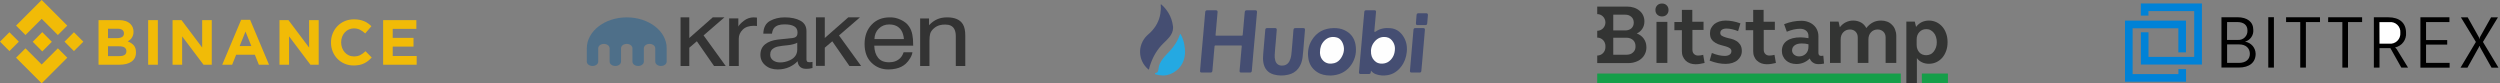<?xml version="1.0" encoding="UTF-8"?>
<svg width="720px" height="24px" viewBox="0 0 720 24" version="1.1" xmlns="http://www.w3.org/2000/svg" xmlns:xlink="http://www.w3.org/1999/xlink">
    <rect x="0" y="0" width="720" height="24" fill="#808080" stroke="none"/>
    <!-- Generator: Sketch 63 (92445) - https://sketch.com -->
    <title>Group 8</title>
    <desc>Created with Sketch.</desc>
    <g id="Page-1" stroke="none" stroke-width="1" fill="none" fill-rule="evenodd">
        <g id="1-Home" transform="translate(-599, -735)" fill-rule="nonzero">
            <g id="Group-49" transform="translate(341, 699)">
                <g id="Group-8" transform="translate(258, 36)">
                    <g id="download">
                        <g id="Group-21">
                            <path d="M7.339,10.085 L12,5.424 L16.663,10.087 L19.375,7.375 L12,0 L4.627,7.373 L7.339,10.085 Z M2.712,9.288 L5.424,12 L2.712,14.712 L0,12 L2.712,9.288 Z M7.339,13.915 L12,18.576 L16.663,13.913 L19.376,16.623 L19.375,16.625 L12,24 L4.627,16.627 L4.623,16.623 L7.339,13.915 Z M24,12.001 L21.288,14.713 L18.576,12.001 L21.288,9.289 L24,12.001 Z" id="Shape" fill="#F1BB07"></path>
                            <polygon id="Path" fill="#F5BC00" points="14.924 12.032 14.925 12.032 12.177 9.255 10.147 11.307 10.147 11.307 9.914 11.543 9.432 12.03 9.429 12.034 9.432 12.038 12.177 14.813 14.925 12.035 14.926 12.034"></polygon>
                        </g>
                        <path d="M28.379,5.792 L34.268,5.792 C35.73,5.792 36.835,6.171 37.584,6.929 C38.164,7.517 38.453,8.245 38.453,9.113 L38.453,9.15 C38.453,9.517 38.409,9.841 38.318,10.122 C38.234,10.392 38.112,10.648 37.957,10.884 C37.811,11.106 37.635,11.306 37.435,11.48 C37.238,11.65 37.023,11.798 36.794,11.92 C37.529,12.202 38.107,12.584 38.529,13.067 C38.95,13.551 39.161,14.221 39.161,15.077 L39.161,15.113 C39.161,15.701 39.05,16.214 38.826,16.655 C38.603,17.095 38.283,17.462 37.866,17.756 C37.449,18.05 36.947,18.27 36.361,18.417 C35.776,18.563 35.126,18.637 34.414,18.637 L28.379,18.637 L28.379,5.792 Z M33.679,10.985 C34.297,10.985 34.787,10.878 35.15,10.664 C35.513,10.45 35.694,10.104 35.694,9.627 L35.694,9.59 C35.694,9.162 35.537,8.835 35.222,8.608 C34.907,8.382 34.454,8.269 33.861,8.269 L31.102,8.269 L31.102,10.985 L33.679,10.985 L33.679,10.985 Z M34.424,16.16 C35.041,16.16 35.525,16.047 35.876,15.82 C36.227,15.594 36.402,15.242 36.402,14.765 L36.402,14.728 C36.402,14.3 36.239,13.961 35.912,13.71 C35.585,13.459 35.059,13.334 34.333,13.334 L31.102,13.334 L31.102,16.16 L34.424,16.16 L34.424,16.16 Z M42.669,5.792 L45.464,5.792 L45.464,18.637 L42.669,18.637 L42.669,5.792 Z M49.698,5.792 L52.275,5.792 L58.229,13.701 L58.229,5.792 L60.989,5.792 L60.989,18.637 L58.611,18.637 L52.457,10.471 L52.457,18.637 L49.698,18.637 L49.698,5.792 Z M69.452,5.7 L72.029,5.7 L77.475,18.637 L74.552,18.637 L73.391,15.756 L68.018,15.756 L66.856,18.637 L64.006,18.637 L69.452,5.7 L69.452,5.7 Z M72.392,13.26 L70.704,9.095 L69.016,13.26 L72.392,13.26 Z M80.493,5.792 L83.07,5.792 L89.024,13.701 L89.024,5.792 L91.783,5.792 L91.783,18.637 L89.405,18.637 L83.252,10.471 L83.252,18.637 L80.493,18.637 L80.493,5.792 L80.493,5.792 Z M101.844,18.857 C100.911,18.857 100.046,18.686 99.248,18.343 C98.449,18.001 97.759,17.533 97.178,16.94 C96.597,16.346 96.143,15.646 95.817,14.838 C95.49,14.031 95.327,13.168 95.327,12.251 L95.327,12.214 C95.327,11.297 95.49,10.437 95.817,9.636 C96.144,8.835 96.597,8.131 97.178,7.526 C97.759,6.92 98.455,6.443 99.266,6.094 C100.076,5.746 100.972,5.571 101.952,5.571 C102.545,5.571 103.086,5.621 103.577,5.718 C104.067,5.816 104.511,5.951 104.911,6.122 C105.301,6.288 105.673,6.498 106.018,6.746 C106.354,6.988 106.67,7.258 106.962,7.553 L105.183,9.627 C104.687,9.174 104.182,8.819 103.668,8.563 C103.153,8.306 102.575,8.177 101.934,8.177 C101.401,8.177 100.908,8.281 100.455,8.489 C100.009,8.691 99.61,8.985 99.284,9.352 C98.957,9.719 98.703,10.144 98.521,10.627 C98.34,11.11 98.25,11.627 98.25,12.178 L98.25,12.214 C98.25,12.765 98.34,13.285 98.521,13.774 C98.703,14.263 98.954,14.691 99.275,15.058 C99.595,15.425 99.983,15.716 100.436,15.93 C100.891,16.144 101.39,16.251 101.934,16.251 C102.66,16.251 103.274,16.117 103.776,15.847 C104.278,15.579 104.778,15.212 105.274,14.746 L107.053,16.563 C106.738,16.907 106.398,17.225 106.036,17.517 C105.68,17.802 105.294,18.045 104.883,18.242 C104.466,18.444 104.009,18.597 103.513,18.701 C103.017,18.805 102.46,18.857 101.844,18.857 L101.844,18.857 Z M110.343,5.792 L119.909,5.792 L119.909,8.306 L113.102,8.306 L113.102,10.912 L119.092,10.912 L119.092,13.426 L113.102,13.426 L113.102,16.123 L120,16.123 L120,18.637 L110.343,18.637 L110.343,5.792 Z" id="Shape" fill="#F1BB07"></path>
                    </g>
                    <g id="Group-40" transform="translate(169, 5)">
                        <g id="kraken-logo">
                            <g id="Group" transform="translate(27, 0)" fill="#333333">
                                <polygon id="Path" points="0 0 2.518 0 2.518 5.951 9.272 2.88280476e-16 12.637 2.88280476e-16 6.633 5.193 13 14 9.635 14 4.696 6.881 2.518 8.742 2.518 14 0 14"></polygon>
                                <path d="M14.025,0.296 L16.641,0.296 L16.641,2.665 C16.844,2.199 17.378,1.65 18.216,0.994 C19.054,0.338 20.019,0 21.111,0 C21.162,0 21.238,0 21.365,0.021 C21.492,0.021 21.695,0.042 22,0.063 L22,2.495 C21.848,2.474 21.695,2.453 21.543,2.453 C21.416,2.453 21.263,2.432 21.086,2.432 C19.689,2.432 18.622,2.813 17.886,3.553 C17.149,4.293 16.768,5.16 16.768,6.133 L16.768,14 L14,14 L14,0.296 L14.025,0.296 Z" id="Path"></path>
                                <path d="M32.289,5.943 C32.902,5.877 33.319,5.636 33.515,5.263 C33.637,5.044 33.686,4.737 33.686,4.342 C33.686,3.531 33.368,2.939 32.706,2.566 C32.069,2.193 31.137,2.018 29.936,2.018 C28.539,2.018 27.559,2.346 26.971,3.026 C26.652,3.399 26.431,3.947 26.333,4.693 L23.833,4.693 C23.882,2.939 24.52,1.711 25.745,1.031 C26.971,0.351 28.368,0 29.985,0 C31.848,0 33.368,0.329 34.52,0.965 C35.672,1.601 36.26,2.588 36.26,3.925 L36.26,12.105 C36.26,12.346 36.309,12.544 36.431,12.697 C36.554,12.851 36.775,12.917 37.142,12.917 C37.265,12.917 37.387,12.917 37.534,12.895 C37.681,12.873 37.828,12.851 38,12.829 L38,14.583 C37.583,14.693 37.265,14.759 37.044,14.781 C36.824,14.803 36.529,14.825 36.162,14.825 C35.255,14.825 34.569,14.539 34.152,13.947 C33.931,13.64 33.784,13.202 33.686,12.632 C33.147,13.268 32.363,13.816 31.358,14.298 C30.328,14.759 29.225,15 28,15 C26.529,15 25.328,14.605 24.397,13.794 C23.466,13.004 23,11.996 23,10.789 C23,9.474 23.466,8.465 24.373,7.741 C25.279,7.018 26.505,6.579 27.975,6.404 L32.289,5.943 Z M26.652,12.39 C27.216,12.785 27.877,12.982 28.662,12.982 C29.593,12.982 30.5,12.785 31.382,12.39 C32.853,11.754 33.613,10.702 33.613,9.232 L33.613,7.303 C33.294,7.478 32.877,7.654 32.363,7.763 C31.848,7.895 31.358,7.982 30.843,8.026 L29.225,8.202 C28.27,8.311 27.534,8.487 27.044,8.75 C26.211,9.167 25.819,9.825 25.819,10.724 C25.819,11.447 26.113,11.996 26.652,12.39 Z" id="Shape"></path>
                                <polygon id="Path" points="39.024 0 41.542 0 41.542 5.941 48.296 2.87835599e-16 51.661 2.87835599e-16 45.633 5.207 52 14 48.635 14 43.696 6.892 41.542 8.728 41.542 13.978 39 13.978 39 0"></polygon>
                                <path d="M63.405,0.685 C64.429,1.167 65.214,1.759 65.738,2.526 C66.262,3.25 66.595,4.083 66.762,5.025 C66.905,5.683 67,6.713 67,8.16 L55.786,8.16 C55.833,9.607 56.19,10.769 56.881,11.624 C57.571,12.501 58.619,12.939 60.071,12.939 C61.405,12.939 62.476,12.523 63.286,11.712 C63.738,11.229 64.048,10.681 64.238,10.046 L66.786,10.046 C66.714,10.572 66.5,11.142 66.119,11.777 C65.738,12.413 65.31,12.939 64.857,13.356 C64.071,14.057 63.119,14.54 61.952,14.781 C61.333,14.912 60.643,15 59.857,15 C57.952,15 56.333,14.364 55,13.071 C53.667,11.777 53,9.98 53,7.678 C53,5.398 53.667,3.557 55,2.132 C56.333,0.707 58.071,0.005 60.238,0.005 C61.333,-0.039 62.381,0.202 63.405,0.685 Z M64.333,6.253 C64.238,5.223 63.976,4.39 63.595,3.776 C62.881,2.636 61.714,2.044 60.071,2.044 C58.881,2.044 57.905,2.438 57.095,3.228 C56.286,4.017 55.881,5.025 55.833,6.253 L64.333,6.253 Z" id="Shape"></path>
                                <path d="M69.025,0.317 L71.561,0.317 L71.561,2.263 C72.324,1.459 73.112,0.888 73.949,0.529 C74.786,0.169 75.722,0 76.756,0 C79.021,0 80.547,0.677 81.335,2.03 C81.778,2.77 82,3.828 82,5.224 L82,14 L79.267,14 L79.267,5.372 C79.267,4.547 79.119,3.87 78.824,3.341 C78.356,2.495 77.494,2.073 76.239,2.073 C75.598,2.073 75.081,2.136 74.688,2.242 C73.949,2.432 73.309,2.813 72.742,3.363 C72.299,3.807 72.004,4.272 71.881,4.758 C71.758,5.245 71.684,5.921 71.684,6.831 L71.684,14 L69,14 L69,0.317 L69.025,0.317 Z" id="Path"></path>
                            </g>
                            <path d="M11.528,0 C5.151,0 0,4.006 0,8.917 L0,12.729 C0,13.44 0.724,14 1.643,14 C2.562,14 3.286,13.44 3.286,12.729 L3.286,8.917 C3.286,8.206 4.01,7.646 4.928,7.646 C5.847,7.646 6.571,8.206 6.571,8.917 L6.571,12.729 C6.571,13.44 7.295,14 8.214,14 C9.133,14 9.857,13.44 9.857,12.729 L9.857,8.917 C9.857,8.206 10.581,7.646 11.5,7.646 C12.419,7.646 13.143,8.206 13.143,8.917 L13.143,12.729 C13.143,13.44 13.867,14 14.785,14 C15.704,14 16.428,13.44 16.428,12.729 L16.428,8.917 C16.428,8.206 17.152,7.646 18.071,7.646 C18.99,7.646 19.714,8.206 19.714,8.917 L19.714,12.729 C19.714,13.44 20.438,14 21.357,14 C22.276,14 23,13.44 23,12.729 L23,8.917 C23.055,4.006 17.876,0 11.528,0 Z" id="Path" fill="#4E6F89"></path>
                        </g>
                    </g>
                    <g id="Group-41" transform="translate(328, 1)">
                        <g id="Group-4" transform="translate(0.341, 0.251)">
                            <path d="M25.372,11.837 C24.188,11.837 23.005,11.837 21.821,11.837 C21.522,11.837 21.464,11.881 21.437,12.169 C21.339,13.245 21.25,14.317 21.156,15.393 C21.049,16.639 20.942,17.89 20.83,19.136 C20.803,19.49 20.624,19.644 20.267,19.644 C19.432,19.644 18.601,19.644 17.766,19.644 C17.395,19.644 17.244,19.499 17.275,19.136 C17.364,18.025 17.462,16.915 17.556,15.804 C17.655,14.68 17.757,13.556 17.86,12.432 C18.003,10.827 18.146,9.226 18.289,7.621 C18.414,6.191 18.539,4.761 18.664,3.331 C18.7,2.946 18.726,2.561 18.771,2.176 C18.811,1.857 18.985,1.713 19.307,1.713 C20.155,1.708 21.004,1.708 21.853,1.713 C22.188,1.713 22.348,1.879 22.322,2.207 C22.21,3.519 22.094,4.835 21.978,6.147 C21.902,7.009 21.817,7.875 21.745,8.736 C21.723,8.994 21.759,9.025 22.031,9.025 C24.429,9.025 26.823,9.025 29.222,9.025 C29.494,9.025 29.539,8.986 29.565,8.71 C29.699,7.232 29.829,5.749 29.963,4.271 C30.025,3.589 30.083,2.906 30.15,2.224 C30.186,1.852 30.356,1.713 30.731,1.708 C31.544,1.708 32.352,1.708 33.165,1.708 C33.562,1.708 33.705,1.874 33.674,2.272 C33.518,4.035 33.366,5.802 33.21,7.564 C33.04,9.467 32.861,11.365 32.692,13.267 C32.562,14.688 32.446,16.114 32.321,17.536 C32.272,18.078 32.227,18.625 32.178,19.167 C32.147,19.49 31.968,19.644 31.633,19.644 C30.798,19.644 29.967,19.644 29.132,19.644 C28.779,19.644 28.628,19.495 28.659,19.141 C28.735,18.187 28.82,17.238 28.904,16.289 C28.989,15.323 29.074,14.36 29.159,13.394 C29.195,12.978 29.235,12.567 29.275,12.152 C29.302,11.889 29.262,11.841 28.994,11.837 C27.783,11.837 26.578,11.837 25.372,11.837 Z" id="Shape" fill="#454E72"></path>
                            <path d="M66.512,19.103 C66.48,19.301 66.453,19.459 66.431,19.617 C66.386,19.908 66.22,20.061 65.92,20.061 C65.113,20.066 64.306,20.066 63.499,20.061 C63.176,20.061 63.015,19.868 63.042,19.551 C63.158,18.254 63.27,16.953 63.382,15.656 C63.512,14.214 63.642,12.767 63.772,11.325 C63.885,10.054 63.988,8.788 64.1,7.517 C64.243,5.921 64.387,4.325 64.53,2.724 C64.548,2.527 64.561,2.329 64.584,2.135 C64.615,1.876 64.777,1.713 65.041,1.713 C65.879,1.709 66.713,1.704 67.552,1.713 C67.834,1.718 67.973,1.88 67.951,2.184 C67.888,2.988 67.816,3.789 67.744,4.593 C67.655,5.631 67.561,6.664 67.466,7.702 C67.457,7.785 67.453,7.869 67.543,7.917 C67.641,7.97 67.731,7.926 67.812,7.869 C69.13,6.932 70.622,6.699 72.196,6.871 C73.617,7.025 74.724,7.741 75.563,8.863 C76.647,10.318 76.993,11.962 76.809,13.73 C76.647,15.3 76.136,16.742 75.146,17.999 C74.159,19.248 72.918,20.114 71.308,20.391 C70.152,20.589 69.004,20.519 67.892,20.114 C67.623,20.018 67.381,19.872 67.148,19.719 C66.915,19.547 66.713,19.349 66.512,19.103 Z" id="Shape" fill="#454E72"></path>
                            <path d="M54.706,20.494 C53.365,20.485 52.093,20.234 50.964,19.487 C49.606,18.591 48.78,17.338 48.5,15.774 C48.153,13.844 48.433,11.981 49.475,10.289 C50.879,8.012 52.995,6.892 55.717,6.835 C56.791,6.813 57.834,6.962 58.808,7.41 C60.623,8.241 61.706,9.652 62.04,11.555 C62.392,13.576 62.071,15.519 60.921,17.264 C59.725,19.079 58.01,20.138 55.803,20.428 C55.541,20.463 55.279,20.476 55.017,20.494 C54.913,20.502 54.81,20.494 54.706,20.494 Z" id="Shape" fill="#454E72"></path>
                            <path d="M37.732,6.833 C38.114,6.833 38.492,6.833 38.874,6.833 C39.226,6.833 39.388,7 39.362,7.367 C39.274,8.503 39.173,9.635 39.081,10.772 C38.975,12.049 38.83,13.321 38.773,14.602 C38.751,15.123 38.786,15.644 38.927,16.146 C39.252,17.296 40.07,17.722 41.155,17.627 C42.346,17.523 42.975,16.74 43.318,15.644 C43.533,14.951 43.608,14.231 43.665,13.507 C43.775,12.153 43.893,10.803 44.008,9.45 C44.06,8.798 44.113,8.141 44.162,7.489 C44.201,6.959 44.333,6.833 44.847,6.833 C45.55,6.833 46.254,6.833 46.957,6.833 C47.388,6.833 47.528,6.977 47.489,7.426 C47.392,8.648 47.286,9.875 47.181,11.098 C47.058,12.515 46.979,13.941 46.79,15.354 C46.636,16.491 46.271,17.55 45.572,18.46 C44.816,19.443 43.81,20.009 42.636,20.271 C41.256,20.579 39.876,20.588 38.509,20.203 C36.778,19.714 35.806,18.524 35.503,16.726 C35.358,15.879 35.398,15.028 35.472,14.177 C35.574,13.004 35.67,11.831 35.771,10.663 C35.868,9.536 35.965,8.413 36.066,7.285 C36.092,7.009 36.277,6.837 36.549,6.837 C36.94,6.833 37.336,6.833 37.732,6.833 Z" id="Shape" fill="#454E72"></path>
                            <path d="M9.499,6.738 C9.508,7.786 9.079,8.617 8.478,9.386 C7.96,10.052 7.342,10.621 6.736,11.204 C4.981,12.909 3.783,14.944 2.991,17.227 C2.832,17.679 2.695,18.136 2.594,18.606 C2.545,18.827 2.505,18.84 2.333,18.688 C-0.612,16.149 -0.793,11.822 1.926,9.047 C2.275,8.691 2.678,8.395 3.027,8.043 C4.508,6.564 5.48,4.82 5.83,2.759 C5.971,1.911 6.029,1.063 5.949,0.206 C5.94,0.137 5.905,0.05 5.993,0.011 C6.077,-0.029 6.13,0.05 6.183,0.093 C6.957,0.763 7.594,1.55 8.133,2.411 C8.898,3.629 9.309,4.959 9.486,6.373 C9.499,6.508 9.494,6.647 9.499,6.738 Z" id="Shape" fill="#454E72"></path>
                            <path d="M6.585,20.498 C5.872,20.484 5.171,20.351 4.475,20.165 C4.376,20.139 4.294,20.112 4.324,19.979 C4.346,19.873 4.337,19.767 4.496,19.749 C4.87,19.709 5.111,19.488 5.205,19.115 C5.248,18.952 5.287,18.783 5.3,18.615 C5.382,17.468 5.906,16.524 6.568,15.642 C7.221,14.779 8.017,14.048 8.734,13.246 C9.925,11.912 10.892,10.437 11.477,8.714 C11.499,8.648 11.499,8.55 11.589,8.541 C11.688,8.532 11.709,8.634 11.744,8.701 C12.238,9.618 12.565,10.597 12.749,11.629 C12.909,12.51 13.003,13.396 12.926,14.291 C12.758,16.285 11.941,17.924 10.377,19.133 C9.259,20.001 8.004,20.484 6.585,20.498 Z" id="Shape" fill="#24A9E2"></path>
                            <path d="M79.315,19.644 C78.944,19.644 78.574,19.644 78.203,19.644 C77.845,19.644 77.692,19.481 77.723,19.104 C77.797,18.187 77.884,17.27 77.963,16.353 C78.102,14.721 78.242,13.093 78.382,11.461 C78.499,10.084 78.617,8.71 78.739,7.337 C78.77,6.99 78.953,6.833 79.298,6.833 C80.048,6.833 80.794,6.833 81.544,6.833 C81.911,6.833 82.064,6.99 82.033,7.363 C81.933,8.601 81.819,9.838 81.715,11.075 C81.558,12.887 81.405,14.699 81.248,16.511 C81.169,17.397 81.091,18.288 81.004,19.174 C80.973,19.499 80.812,19.644 80.493,19.644 C80.101,19.644 79.708,19.644 79.315,19.644 Z" id="Shape" fill="#454E72"></path>
                            <path d="M81.037,5.976 C80.66,5.976 80.288,5.976 79.911,5.976 C79.582,5.976 79.427,5.808 79.448,5.448 C79.5,4.64 79.565,3.838 79.63,3.036 C79.652,2.762 79.838,2.574 80.102,2.569 C80.894,2.56 81.686,2.56 82.478,2.569 C82.768,2.574 82.924,2.79 82.898,3.108 C82.833,3.896 82.768,4.684 82.699,5.472 C82.668,5.808 82.508,5.972 82.201,5.976 C81.816,5.981 81.426,5.976 81.037,5.976 Z" id="Shape" fill="#454E72"></path>
                            <path d="M73.4,12.811 C73.364,14.24 72.892,15.482 71.702,16.413 C70.671,17.218 68.927,17.313 67.946,16.603 C67.129,16.006 66.666,15.209 66.538,14.244 C66.375,12.997 66.647,11.837 67.456,10.833 C68.337,9.737 69.499,9.205 70.971,9.456 C71.843,9.603 72.437,10.14 72.869,10.846 C73.241,11.452 73.418,12.11 73.4,12.811 Z" id="Shape" fill="#FEFEFE"></path>
                            <path d="M51.815,13.732 C51.824,12.501 52.166,11.387 53.072,10.476 C54.01,9.53 55.163,9.206 56.479,9.499 C57.412,9.702 57.998,10.333 58.35,11.145 C58.994,12.648 58.774,14.091 57.89,15.451 C57.421,16.168 56.781,16.73 55.903,16.946 C54.762,17.222 53.685,17.11 52.797,16.285 C52.153,15.685 51.869,14.925 51.815,14.074 C51.81,13.961 51.815,13.845 51.815,13.732 Z" id="Shape" fill="#FEFEFE"></path>
                        </g>
                    </g>
                    <g id="bitstamp-vector-logo" transform="translate(460, 1)">
                        <g id="line" transform="translate(0, 20)" fill="#159E49">
                            <polygon id="Fill-10" points="0 2.9 87.432 2.9 87.432 0.18 0 0.18"></polygon>
                            <polygon id="Fill-11" points="93.492 2.9 101 2.9 101 0.18 93.492 0.18"></polygon>
                        </g>
                        <g id="text" fill="#333433">
                            <path d="M17.064,17.132 L20.2,17.132 L20.2,5.293 L17.064,5.293 L17.064,17.132 Z M16.76,1.877 C16.76,1.336 16.929,0.896 17.3,0.524 C17.637,0.186 18.109,0.017 18.649,0.017 C19.222,0.017 19.66,0.186 19.998,0.524 C20.335,0.863 20.537,1.302 20.537,1.877 C20.537,2.418 20.369,2.858 19.998,3.23 C19.66,3.568 19.188,3.737 18.649,3.737 C18.109,3.737 17.671,3.568 17.3,3.23 C16.929,2.892 16.76,2.418 16.76,1.877 Z" id="Shape"></path>
                            <path d="M27.417,5.26 L30.62,5.26 L30.62,7.627 L27.417,7.627 L27.417,13.31 C27.417,13.817 27.552,14.223 27.855,14.527 C28.159,14.832 28.53,15.001 29.035,15.001 C29.474,15.001 29.98,14.933 30.519,14.798 L30.924,17.132 C30.013,17.368 29.137,17.504 28.293,17.504 C27.72,17.504 27.181,17.402 26.709,17.233 C26.236,17.064 25.832,16.793 25.461,16.455 C25.124,16.117 24.854,15.711 24.651,15.238 C24.449,14.764 24.382,14.257 24.382,13.682 L24.382,7.695 L22.223,7.695 L22.223,5.327 L24.382,5.327 L24.382,1.843 L27.383,1.843 L27.383,5.26 L27.417,5.26 Z" id="Path"></path>
                            <path d="M32.475,8.54 C32.475,8.033 32.576,7.526 32.812,7.086 C33.048,6.646 33.352,6.274 33.723,5.936 C34.128,5.632 34.6,5.361 35.139,5.192 C35.679,5.023 36.32,4.921 36.96,4.921 C37.635,4.921 38.343,4.989 39.051,5.124 C39.759,5.26 40.501,5.463 41.243,5.733 L40.569,7.965 C39.995,7.729 39.422,7.56 38.849,7.424 C38.275,7.289 37.736,7.221 37.23,7.221 C36.69,7.221 36.252,7.323 35.915,7.56 C35.578,7.796 35.443,8.101 35.443,8.507 C35.443,8.879 35.611,9.149 35.915,9.318 C36.218,9.488 36.589,9.657 37.061,9.792 C37.534,9.927 38.006,10.062 38.545,10.164 C39.085,10.299 39.591,10.502 40.029,10.773 C40.501,11.043 40.872,11.415 41.176,11.855 C41.479,12.329 41.648,12.938 41.648,13.682 C41.648,14.223 41.547,14.696 41.311,15.17 C41.074,15.61 40.771,16.015 40.366,16.354 C39.962,16.692 39.489,16.929 38.882,17.132 C38.309,17.301 37.668,17.402 36.994,17.402 C35.544,17.402 33.993,17.098 32.374,16.455 L33.015,14.257 C34.397,14.832 35.645,15.102 36.758,15.102 C37.331,15.102 37.803,14.967 38.141,14.73 C38.478,14.493 38.646,14.155 38.646,13.715 C38.646,13.343 38.478,13.073 38.174,12.87 C37.871,12.667 37.5,12.498 37.028,12.363 C36.556,12.227 36.083,12.092 35.544,11.957 C35.004,11.821 34.532,11.618 34.06,11.348 C33.588,11.077 33.217,10.739 32.914,10.299 C32.61,9.893 32.475,9.285 32.475,8.54" id="Path"></path>
                            <path d="M47.954,5.26 L51.158,5.26 L51.158,7.627 L47.954,7.627 L47.954,13.31 C47.954,13.817 48.089,14.223 48.392,14.527 C48.696,14.832 49.067,15.001 49.573,15.001 C50.011,15.001 50.517,14.933 51.056,14.798 L51.461,17.132 C50.551,17.368 49.674,17.504 48.831,17.504 C48.257,17.504 47.718,17.402 47.246,17.233 C46.774,17.064 46.369,16.793 45.998,16.455 C45.627,16.117 45.391,15.711 45.189,15.238 C44.986,14.764 44.919,14.257 44.919,13.682 L44.919,7.695 L42.761,7.695 L42.761,5.327 L44.919,5.327 L44.919,1.843 L47.92,1.843 L47.92,5.26 L47.954,5.26 Z" id="Path"></path>
                            <path d="M56.115,13.512 C56.115,13.986 56.317,14.392 56.688,14.73 C57.093,15.068 57.565,15.238 58.138,15.238 C58.948,15.238 59.588,14.967 60.094,14.46 C60.6,13.952 60.836,13.276 60.836,12.464 L60.836,11.754 C60.263,11.585 59.622,11.517 58.914,11.517 C58.037,11.517 57.363,11.686 56.857,12.058 C56.385,12.396 56.115,12.904 56.115,13.512 M53.181,13.682 C53.181,12.43 53.653,11.449 54.597,10.773 C55.542,10.096 56.857,9.758 58.577,9.758 C58.948,9.758 59.319,9.792 59.689,9.826 C60.06,9.86 60.465,9.927 60.836,9.995 L60.836,9.352 C60.836,8.743 60.634,8.236 60.195,7.864 C59.757,7.492 59.184,7.289 58.442,7.289 C57.261,7.289 55.98,7.56 54.597,8.135 L53.822,5.97 C55.508,5.293 57.16,4.989 58.779,4.989 C59.521,4.989 60.162,5.09 60.769,5.327 C61.376,5.53 61.881,5.835 62.32,6.24 C62.758,6.612 63.095,7.086 63.332,7.627 C63.568,8.168 63.703,8.777 63.703,9.42 L63.703,14.257 C63.703,14.527 63.77,14.73 63.905,14.865 C64.04,15.035 64.242,15.102 64.512,15.102 C64.647,15.102 64.748,15.102 64.883,15.068 C64.984,15.068 65.085,15.035 65.119,15.035 L65.321,17.301 C65.051,17.335 64.815,17.402 64.546,17.436 C64.276,17.47 64.006,17.47 63.703,17.47 C63.095,17.47 62.59,17.335 62.151,17.03 C61.713,16.76 61.409,16.354 61.207,15.846 C60.701,16.354 60.094,16.76 59.453,17.03 C58.779,17.301 58.105,17.436 57.363,17.436 C56.756,17.436 56.182,17.335 55.676,17.165 C55.171,16.996 54.732,16.726 54.361,16.387 C53.99,16.049 53.721,15.677 53.518,15.204 C53.282,14.73 53.181,14.223 53.181,13.682" id="Shape"></path>
                            <path d="M67.075,5.226 L69.503,5.226 L69.874,6.849 C70.346,6.24 70.885,5.767 71.56,5.429 C72.234,5.09 72.943,4.921 73.718,4.921 C74.595,4.921 75.337,5.124 76.011,5.496 C76.652,5.868 77.158,6.41 77.495,7.086 C78.035,6.376 78.675,5.835 79.384,5.463 C80.092,5.09 80.867,4.921 81.744,4.921 C82.385,4.921 82.958,5.023 83.498,5.226 C84.037,5.429 84.51,5.733 84.88,6.139 C85.285,6.511 85.589,6.985 85.791,7.526 C85.993,8.067 86.128,8.642 86.128,9.285 L86.128,17.132 L83.059,17.132 L83.059,9.792 C83.059,9.115 82.857,8.574 82.419,8.135 C81.98,7.729 81.441,7.492 80.766,7.492 C79.991,7.492 79.35,7.763 78.844,8.304 C78.338,8.845 78.102,9.521 78.102,10.401 L78.102,17.132 L75.033,17.132 L75.033,9.792 C75.033,9.115 74.831,8.574 74.426,8.135 C74.022,7.729 73.482,7.492 72.808,7.492 C71.998,7.492 71.358,7.763 70.852,8.304 C70.346,8.845 70.11,9.521 70.11,10.401 L70.11,17.132 L67.041,17.132 L67.041,5.226 L67.075,5.226 L67.075,5.226 Z" id="Path"></path>
                            <path d="M97.796,11.145 C97.796,10.604 97.729,10.096 97.56,9.623 C97.425,9.149 97.189,8.743 96.92,8.439 C96.65,8.101 96.346,7.864 95.975,7.661 C95.604,7.458 95.2,7.39 94.761,7.39 C93.952,7.39 93.311,7.661 92.772,8.236 C92.266,8.777 91.996,9.488 91.996,10.367 L91.996,11.957 C91.996,12.396 92.063,12.802 92.198,13.14 C92.333,13.512 92.536,13.817 92.772,14.088 C93.008,14.358 93.311,14.561 93.648,14.696 C93.986,14.832 94.357,14.899 94.761,14.899 C95.2,14.899 95.604,14.798 95.975,14.629 C96.346,14.46 96.65,14.189 96.92,13.851 C97.189,13.512 97.392,13.107 97.56,12.667 C97.729,12.227 97.796,11.686 97.796,11.145 Z M89.028,5.226 L91.456,5.226 L91.827,6.748 C92.266,6.173 92.772,5.733 93.412,5.395 C94.053,5.09 94.761,4.921 95.537,4.921 C96.313,4.921 97.021,5.09 97.695,5.395 C98.336,5.699 98.909,6.139 99.381,6.68 C99.853,7.221 100.224,7.864 100.494,8.642 C100.764,9.386 100.899,10.232 100.899,11.145 C100.899,12.058 100.764,12.904 100.494,13.648 C100.224,14.392 99.853,15.068 99.381,15.61 C98.909,16.151 98.336,16.59 97.695,16.895 C97.054,17.199 96.313,17.368 95.537,17.368 C94.829,17.368 94.154,17.233 93.581,16.962 C92.974,16.692 92.468,16.286 92.063,15.745 L92.063,22.949 L89.028,22.949 L89.028,5.226 Z" id="Shape"></path>
                            <path d="M10.319,14.088 C9.847,14.561 9.206,14.764 8.397,14.764 L4.62,14.764 L4.62,9.86 L8.397,9.86 C9.173,9.86 9.813,10.096 10.319,10.536 C10.791,10.976 11.027,11.585 11.027,12.295 C11.061,13.039 10.825,13.648 10.319,14.088 Z M4.62,3.23 L8.093,3.23 C8.802,3.23 9.375,3.433 9.847,3.873 C10.319,4.279 10.522,4.854 10.522,5.53 C10.522,6.207 10.285,6.748 9.847,7.154 C9.375,7.56 8.802,7.763 8.093,7.763 L4.62,7.763 L4.62,3.23 Z M13.422,10.164 C12.916,9.454 12.241,8.946 11.398,8.642 C12.073,8.338 12.579,7.898 12.983,7.289 C13.388,6.68 13.59,5.97 13.59,5.158 C13.59,4.515 13.455,3.94 13.219,3.433 C12.983,2.892 12.612,2.452 12.174,2.08 C11.736,1.708 11.196,1.404 10.589,1.201 C9.982,0.998 9.308,0.896 8.566,0.896 L0,0.896 L0,3.061 L0,3.061 C1.315,3.061 2.361,4.143 2.361,5.463 C2.361,6.782 1.315,7.864 0,7.864 L0,9.826 L0,9.826 C1.315,9.826 2.361,10.908 2.361,12.227 L2.361,12.599 C2.361,13.918 1.315,15.001 0,15.001 L0,15.001 L0,17.165 L8.937,17.165 C9.712,17.165 10.387,17.064 11.027,16.827 C11.668,16.624 12.208,16.32 12.68,15.914 C13.152,15.508 13.523,15.035 13.759,14.493 C14.029,13.952 14.164,13.343 14.164,12.667 C14.164,11.686 13.928,10.874 13.422,10.164 Z" id="Shape"></path>
                        </g>
                    </g>
                    <g id="Group-43" transform="translate(611, 0)">
                        <g id="Group-7" transform="translate(0.795, 0.457)">
                            <g id="bittrex-global-vector-logo" transform="translate(0.205, 0.543)">
                                <g id="Symbols" fill="#0082D7">
                                    <g id="bittrex-logo-mark">
                                        <path d="M4.559,0 L4.559,3.494 L6.752,3.494 L6.752,2.194 L19.928,2.194 L19.928,15.385 L6.768,15.385 L6.768,8.3 L4.575,8.3 L4.575,17.59 L22.152,17.59 L22.152,0 L4.559,0 Z M0,4.951 L0,22.529 L17.578,22.529 L17.578,18.894 L15.384,18.894 L15.384,20.335 L2.193,20.335 L2.193,7.144 L15.369,7.144 L15.369,14.084 L17.562,14.084 L17.562,4.935 L0,4.935 L0,4.951 Z" id="Logo-Mark"></path>
                                    </g>
                                </g>
                                <path d="M32.79,17.114 L29.405,17.114 L29.405,11.794 L32.926,11.794 C34.783,11.794 35.963,12.877 35.963,14.522 C35.943,16.127 34.78,17.114 32.79,17.114 Z M29.405,5.353 L32.365,5.353 C34.222,5.353 35.265,6.262 35.265,7.732 C35.323,8.475 35.056,9.207 34.533,9.738 C34.009,10.269 33.281,10.546 32.537,10.498 L29.384,10.498 L29.403,5.352 L29.405,5.353 Z M34.57,11.002 C36.074,10.584 37.072,9.159 36.949,7.602 C36.949,5.319 35.249,3.965 32.364,3.965 L27.78,3.965 L27.78,18.454 L32.79,18.454 C35.827,18.454 37.626,16.984 37.626,14.488 C37.594,12.737 36.302,11.265 34.57,11.006 L34.57,11.002 Z" id="Path_40" fill="#000000"></path>
                                <path d="M77.785,12.665 C79.764,12.253 81.12,10.422 80.938,8.409 C80.938,5.623 79.062,3.979 75.851,3.979 L71.672,3.979 L71.672,18.468 L73.297,18.468 L73.297,12.858 L76.431,12.858 L79.584,18.468 L81.518,18.468 L78.21,13.09 L77.784,12.664 L77.785,12.665 Z" id="Path_41" fill="#000000"></path>
                                <path d="M92.796,11.852 L86.703,11.852 L86.703,17.114 L93.493,17.114 L93.493,18.487 L85.078,18.487 L85.078,3.979 L93.435,3.979 L93.435,5.352 L86.703,5.352 L86.703,10.536 L92.796,10.536 L92.796,11.852 Z M41.263,18.468 L42.888,18.468 L42.888,3.96 L41.263,3.96 L41.263,18.468 Z M50.471,5.353 L46.389,5.353 L46.389,3.98 L56.158,3.98 L56.158,5.353 L52.096,5.353 L52.096,18.468 L50.471,18.468 L50.471,5.353 L50.471,5.353 Z M58.499,5.353 L62.599,5.353 L62.599,18.468 L64.224,18.468 L64.224,5.353 L68.286,5.353 L68.286,3.98 L58.517,3.98 L58.498,5.353 L58.499,5.353 Z M103.087,11.079 L107.401,3.999 L105.428,3.999 L102.198,9.744 L102.063,10.305 L101.928,9.744 L98.698,3.999 L96.744,3.999 L101.058,11.079 L96.628,18.488 L98.62,18.488 L101.947,12.53 L102.082,11.969 L102.217,12.53 L105.564,18.488 L107.556,18.488 L103.088,11.079 L103.087,11.079 Z" id="Path_42" fill="#000000"></path>
                                <path d="M73.297,11.582 L76.063,11.582 C76.933,11.681 77.801,11.384 78.427,10.773 C79.053,10.162 79.371,9.301 79.293,8.429 C79.366,7.584 79.056,6.751 78.449,6.159 C77.842,5.567 77.002,5.279 76.159,5.373 L73.278,5.373 L73.297,11.583 L73.297,11.582 Z" id="Path_43" fill="#FFFFFF"></path>
                            </g>
                        </g>
                    </g>
                </g>
            </g>
        </g>
    </g>
</svg>